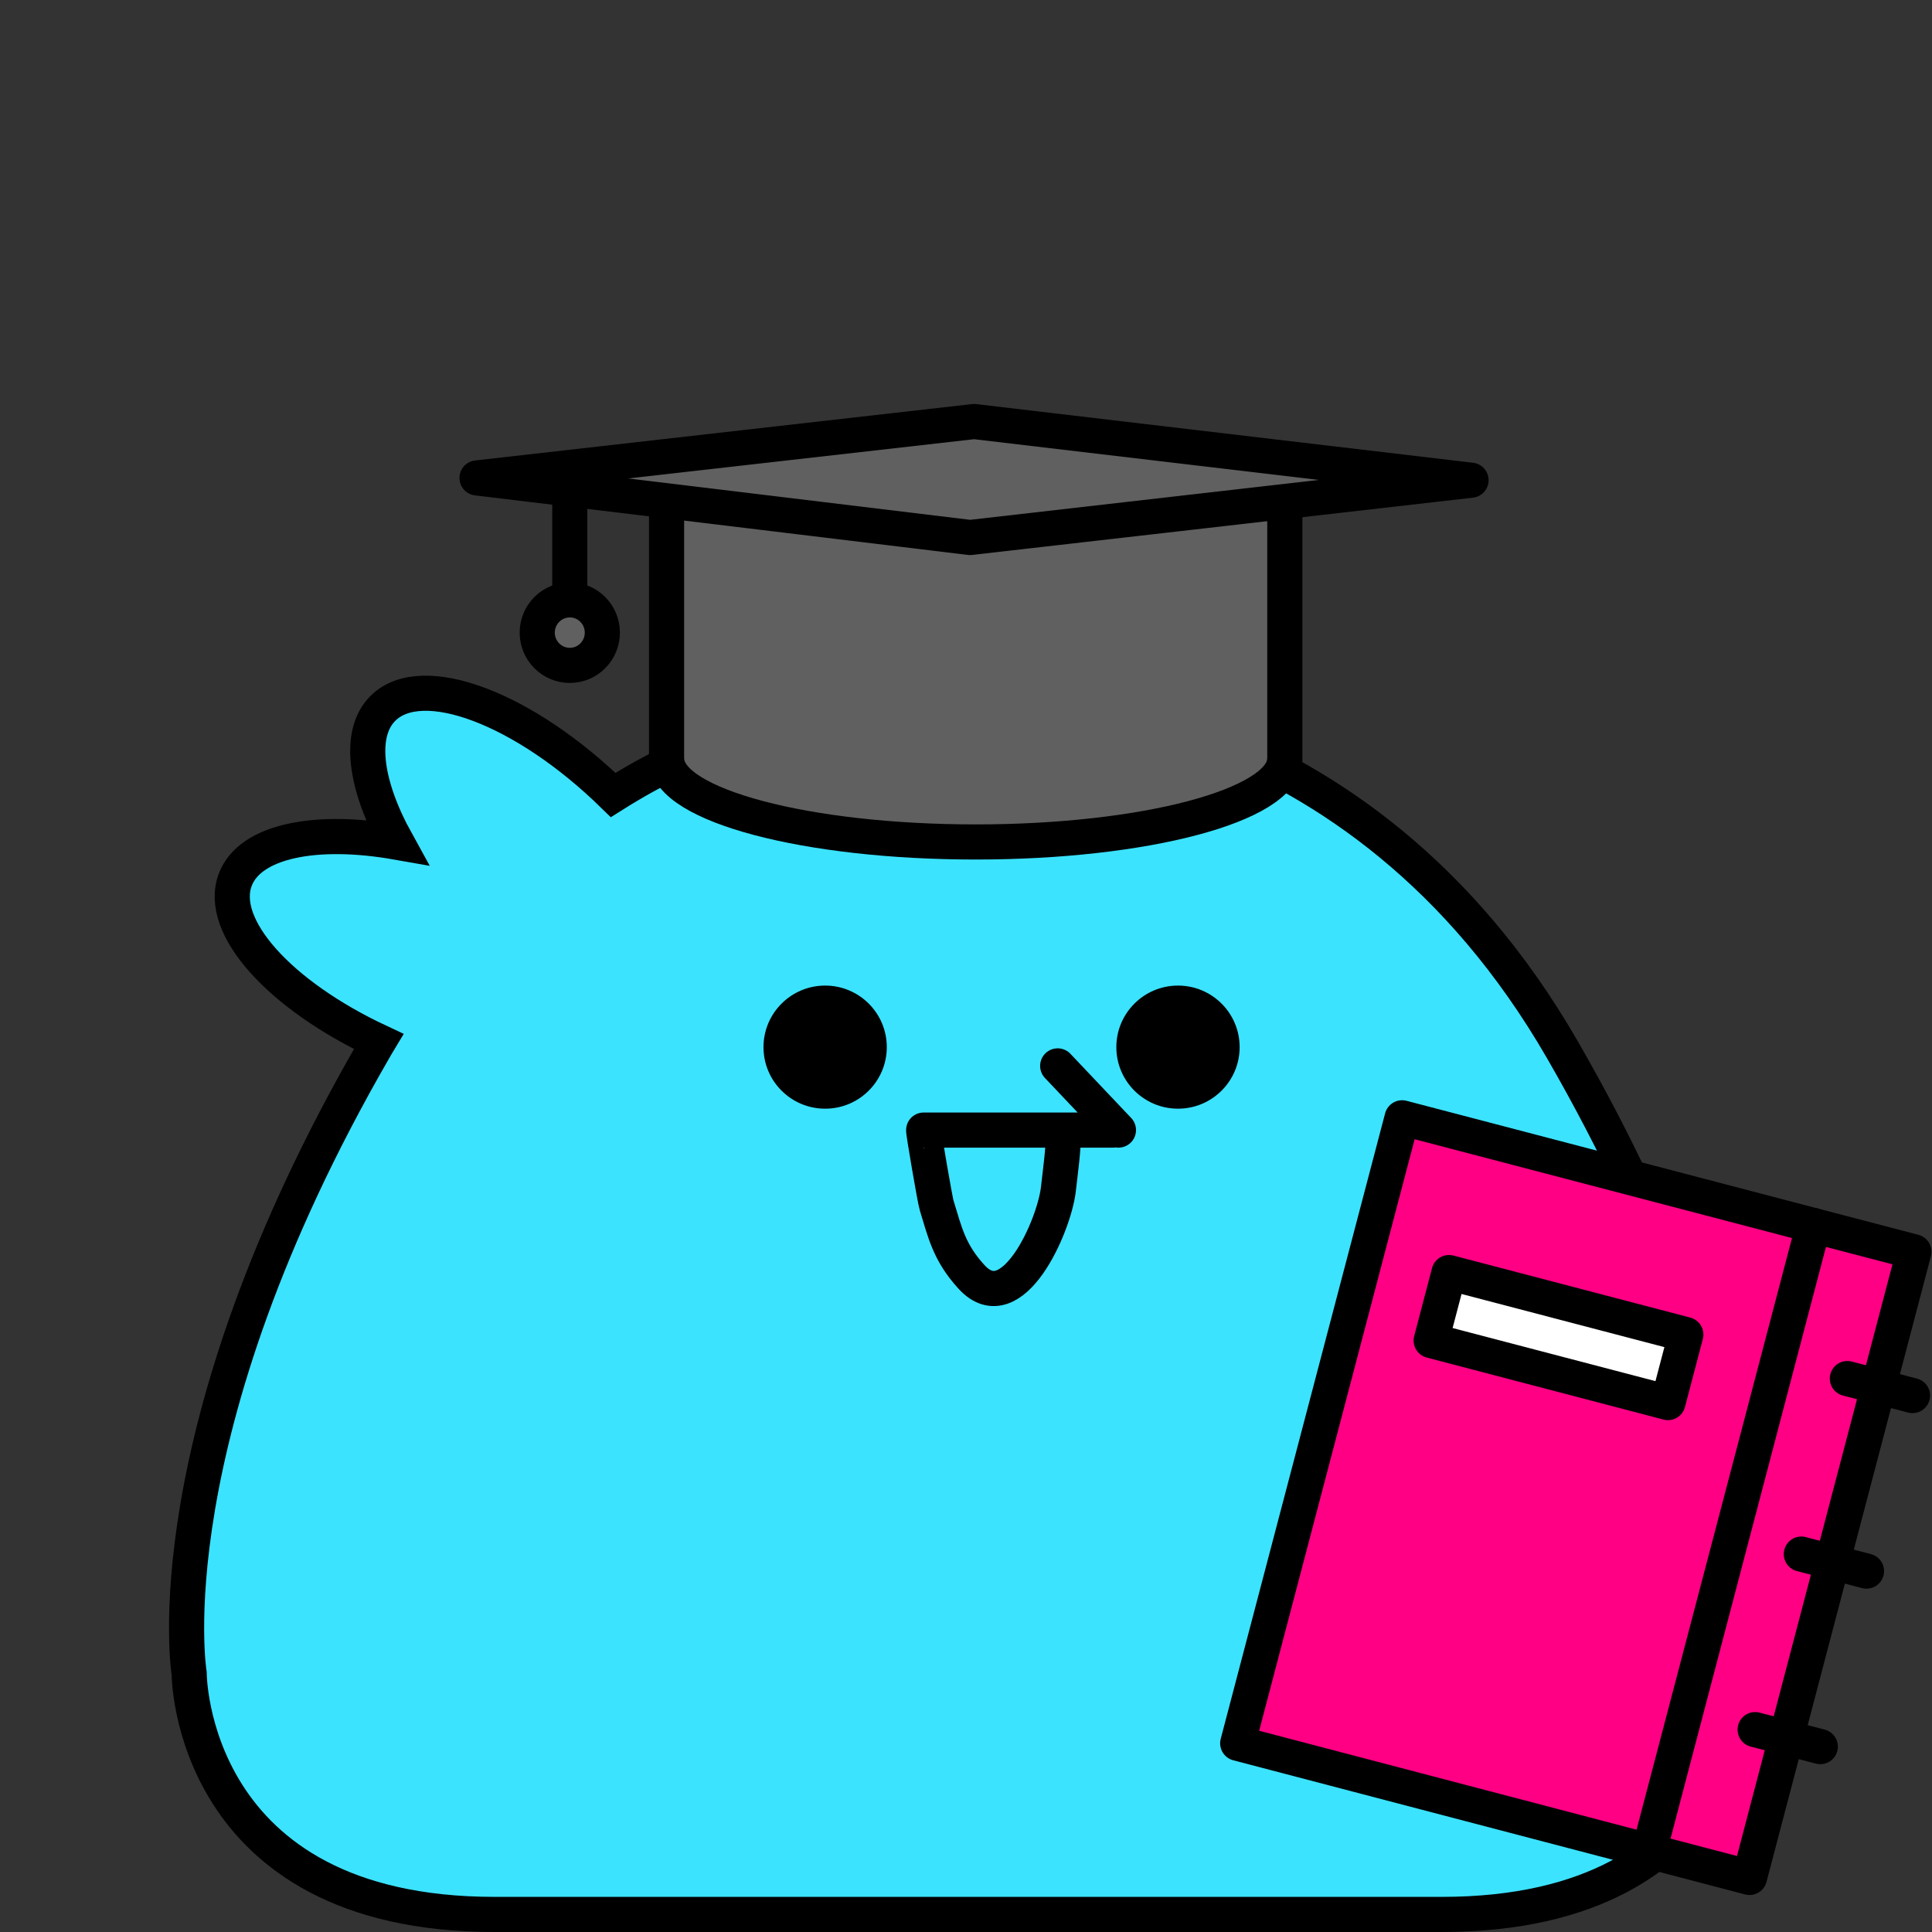 <svg xmlns="http://www.w3.org/2000/svg" width="110" height="110" fill="none" viewBox="0 0 110 110">
    <rect x="0" y="0" width="110" height="110" fill="#333333" stroke="none"/>
    <path fill="#3BE3FF" stroke="#000" stroke-miterlimit="10" stroke-width="2" d="M88.94 59.74C77.3 39.572 58.29 39.363 55.12 39.483c-2.09-.07-11.02-.01-20.21 5.78-5.06-4.942-10.88-7.148-13.11-4.932-1.43 1.428-1.02 4.363.78 7.618-4.61-.809-8.34-.07-9.18 2.126-1.03 2.676 2.54 6.59 8.16 9.225-.09.15-.18.29-.26.44C8.56 81.794 10.77 95.282 10.77 95.282S10.77 109 28.16 109h53.93c17.39 0 17.39-13.718 17.39-13.718s2.19-13.488-10.54-35.542z"/>
    <path fill="#000" d="M46.98 63.124c1.939 0 3.51-1.569 3.51-3.504 0-1.936-1.571-3.505-3.51-3.505-1.938 0-3.51 1.57-3.51 3.505 0 1.935 1.572 3.504 3.51 3.504zM67.07 63.124c1.939 0 3.51-1.569 3.51-3.504 0-1.936-1.571-3.505-3.51-3.505-1.938 0-3.51 1.57-3.51 3.505 0 1.935 1.572 3.504 3.51 3.504z"/>
    <path stroke="#000" stroke-linecap="round" stroke-linejoin="round" stroke-miterlimit="10" stroke-width="2" d="M63.37 64.342H52.59c-.04 0 .65 4.024.74 4.293.47 1.518.7 2.666 1.99 4.074 2.31 2.516 4.7-2.896 4.94-5.002.13-1.168.29-2.197.29-3.365M63.68 64.342l-3.46-3.654"/>
    <path fill="#FF0084" stroke="#000" stroke-linejoin="round" stroke-miterlimit="10" stroke-width="2" d="M70.47 99.256l29.14 7.638 9.36-35.623-5.31-1.388-23.83-6.24-9.36 35.613z"/>
    <path stroke="#000" stroke-linecap="round" stroke-linejoin="round" stroke-miterlimit="10" stroke-width="2" d="M94 104.986l9.25-35.213"/>
    <path fill="#fff" stroke="#000" stroke-linecap="round" stroke-linejoin="round" stroke-miterlimit="10" stroke-width="2" d="M81.484 76.326l13.484 3.531 1.017-3.872-13.484-3.531-1.017 3.872z"/>
    <path stroke="#000" stroke-linecap="round" stroke-linejoin="round" stroke-miterlimit="10" stroke-width="2" d="M108.89 79.458l-3.71-.969M106.27 89.452l-3.71-.969M103.64 99.445l-3.71-.968"/>
    <path fill="#606060" stroke="#000" stroke-linecap="round" stroke-linejoin="round" stroke-miterlimit="10" stroke-width="2" d="M37.952 28.568V43.29h.01c.148 2.574 7.957 4.648 17.59 4.648 9.622 0 17.431-2.074 17.59-4.648h.01V28.568h-35.2z"/>
    <path fill="#606060" stroke="#000" stroke-linecap="round" stroke-linejoin="round" stroke-miterlimit="10" stroke-width="2" d="M55.234 30.603l28.521-3.262L55.462 24 27.16 27.212l11.426 1.376 16.648 2.015z"/>
    <path stroke="#000" stroke-linecap="round" stroke-linejoin="round" stroke-miterlimit="10" stroke-width="2" d="M32.442 28.01v6.074"/>
    <path fill="#606060" stroke="#000" stroke-linecap="round" stroke-linejoin="round" stroke-miterlimit="10" stroke-width="2" d="M32.442 37.884c1.023 0 1.853-.835 1.853-1.865s-.83-1.865-1.853-1.865c-1.024 0-1.854.835-1.854 1.865s.83 1.865 1.854 1.865z"/>
</svg>
